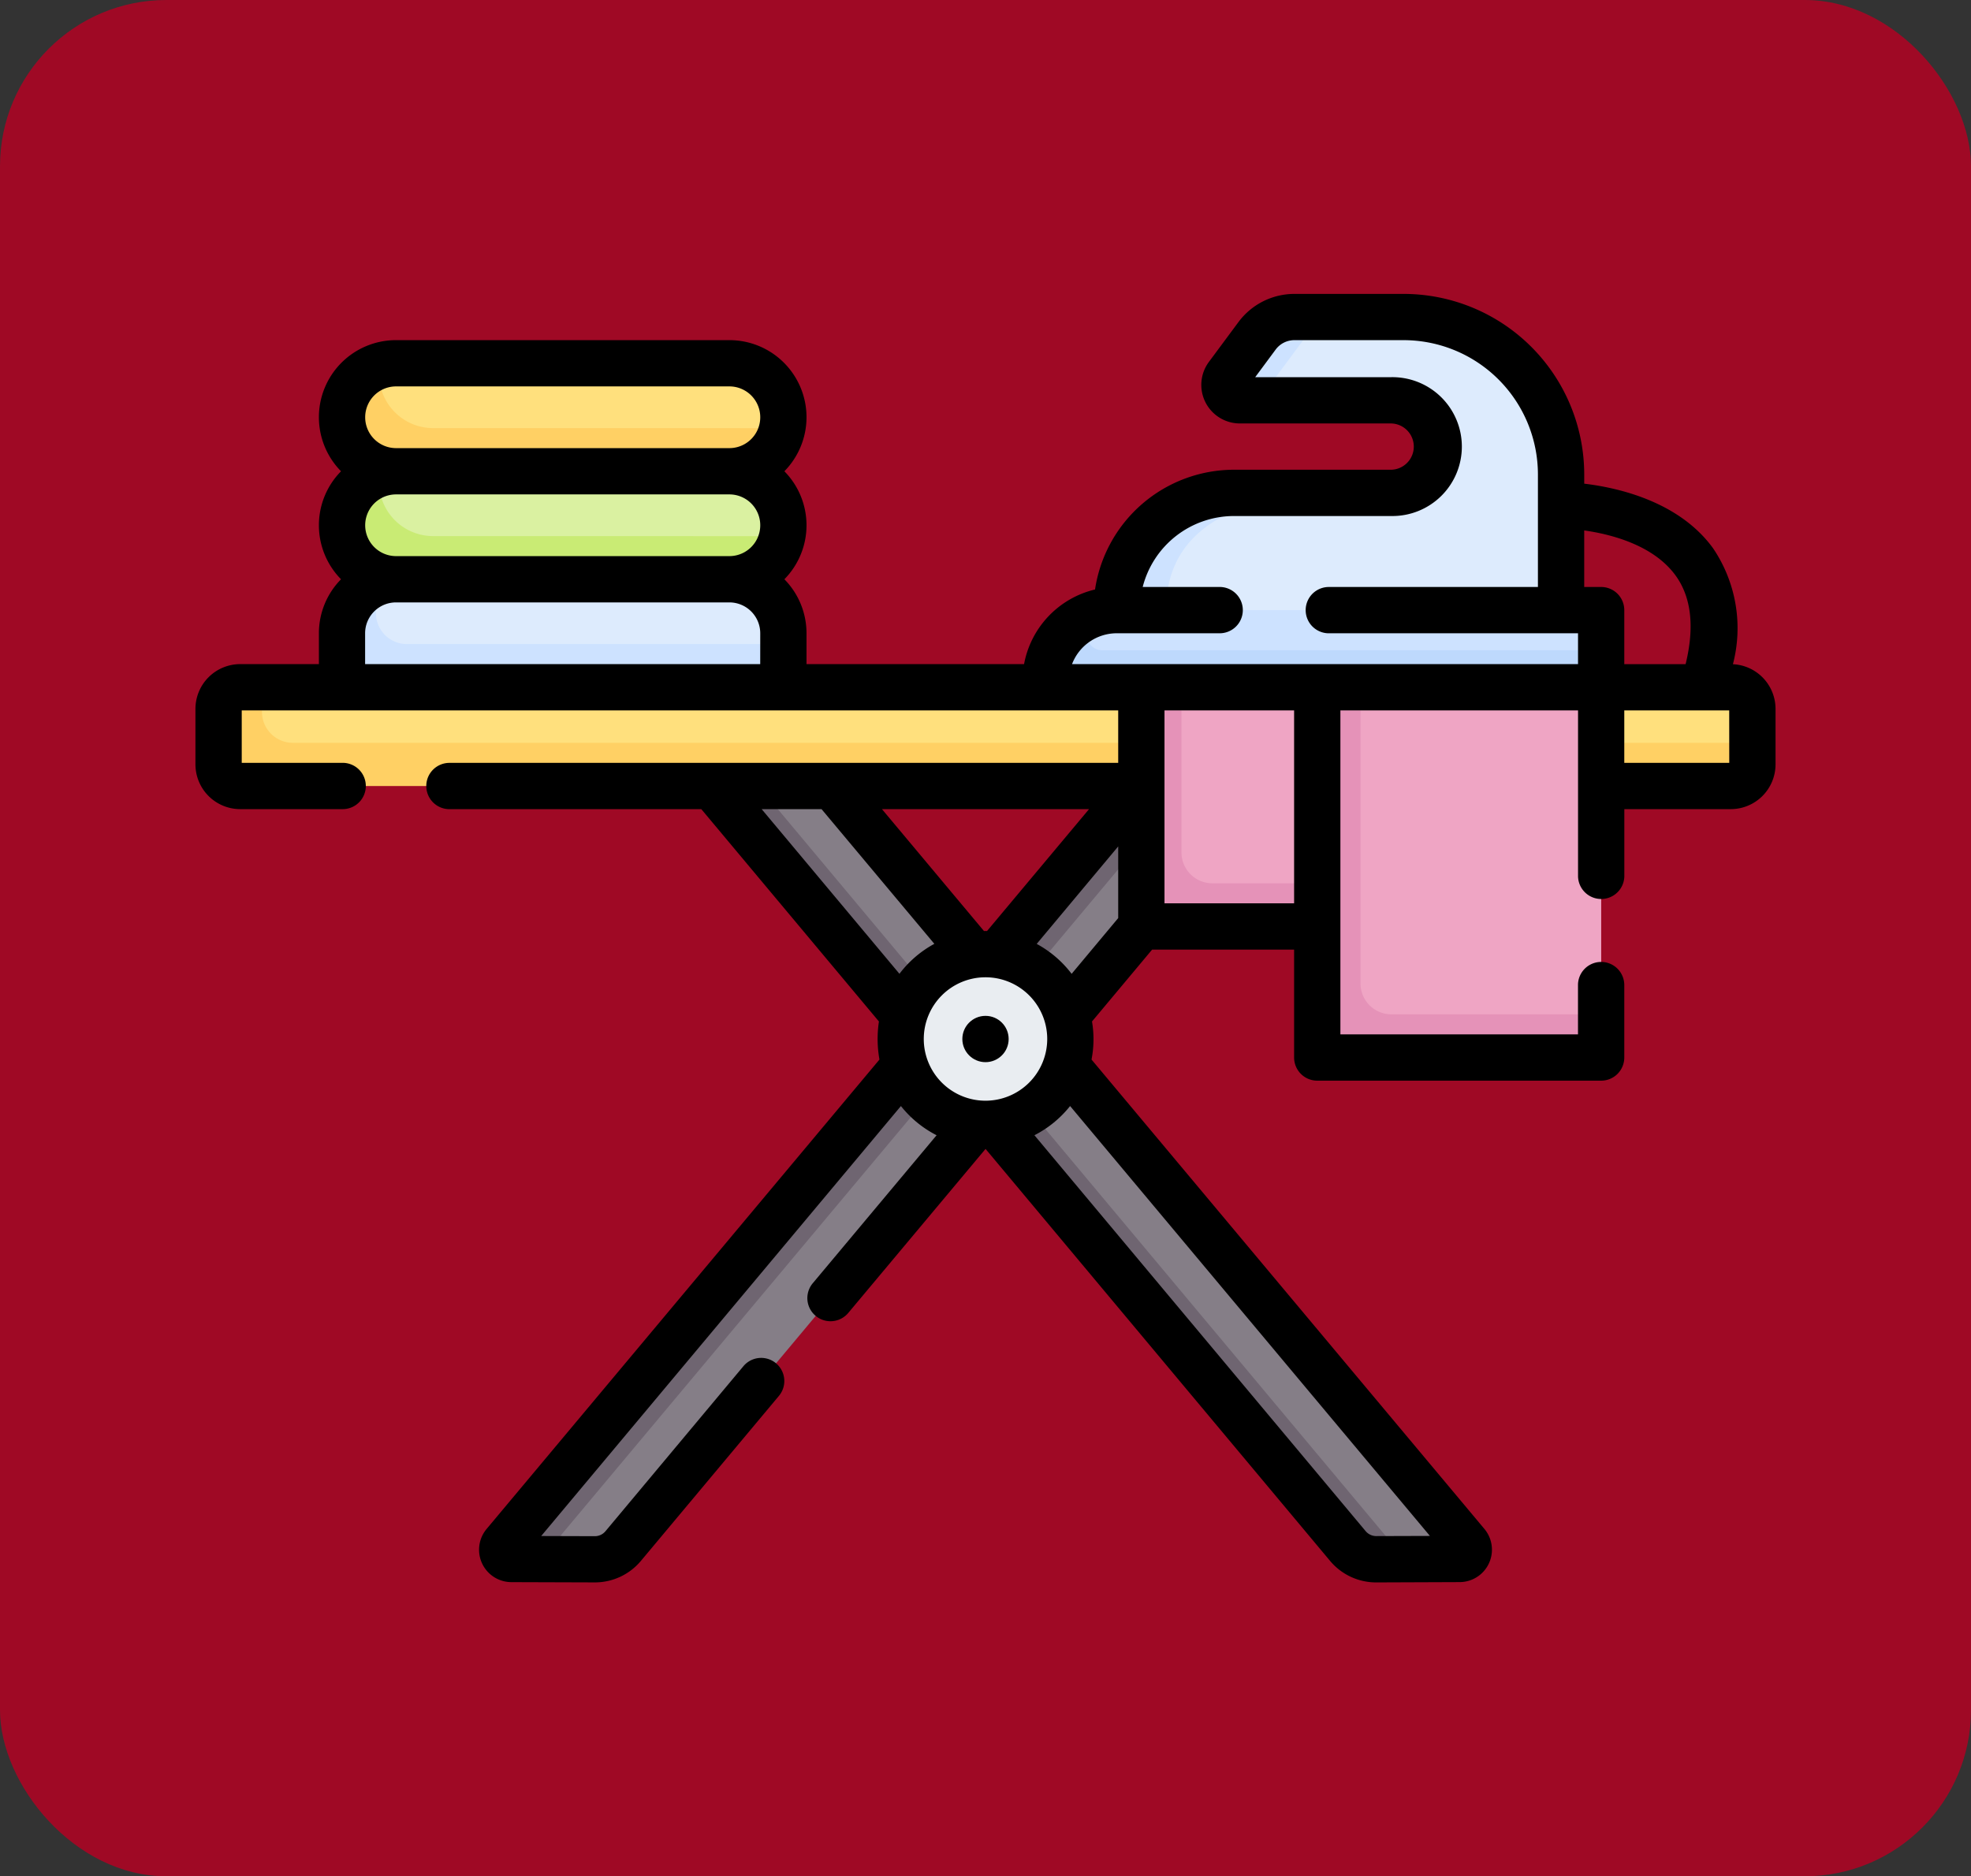<svg xmlns="http://www.w3.org/2000/svg" width="118.494" height="112.822" viewBox="0 0 118.494 112.822">
  <rect x="0" y="0" width="118.494" height="112.822" fill="#333333" stroke="none"/>
  <g id="Grupo_1054272" data-name="Grupo 1054272" transform="translate(-426 -1381)">
    <rect id="Rectángulo_338875" data-name="Rectángulo 338875" width="118.494" height="112.823" rx="10" transform="translate(426 1381)" fill="#9f0925"/>
    <g id="tabla-de-planchar-2" transform="translate(437.75 1351.473)">
      <g id="Grupo_1054279" data-name="Grupo 1054279" transform="translate(1.392 48.588)">
        <path id="Trazado_771485" data-name="Trazado 771485" d="M309.888,55.976l-1.54,2.045a.928.928,0,0,0,.746,1.48l.67.2h7.978a2.783,2.783,0,0,1,0,5.566h-3.28l-2.481.074c-5.943,0-10.13,1.033-10.13,6.976l11.906,1.292,14.19-1.292V64.158a9.462,9.462,0,0,0-9.462-9.462h-3.906l-2.453.154A2.783,2.783,0,0,0,309.888,55.976Z" transform="translate(-247.239 -54.696)" fill="#ddebfd"/>
        <g id="Grupo_1054276" data-name="Grupo 1054276" transform="translate(50.286 0.001)">
          <path id="Trazado_771486" data-name="Trazado 771486" d="M340.586,54.7a2.783,2.783,0,0,0-2.238,1.126l-2.876,3.882h-1.126a.928.928,0,0,1-.746-1.481l1.779-2.4a2.783,2.783,0,0,1,2.238-1.126Z" transform="translate(-323.233 -54.7)" fill="#cde2ff"/>
          <path id="Trazado_771487" data-name="Trazado 771487" d="M312.23,111.7c-5.943,0-10.761,1.812-10.761,7.05l-1.463.825-1.506-.825a7.05,7.05,0,0,1,7.05-7.05Z" transform="translate(-294.795 -101.125)" fill="#cde2ff"/>
          <path id="Trazado_771488" data-name="Trazado 771488" d="M310.744,154.334H278.532v-.371c0-1.843,2.241-4.01,2.241-4.01a4.26,4.26,0,0,1,1.464-.258h28.572a.557.557,0,0,1,.557.557v1.856Z" transform="translate(-278.532 -132.071)" fill="#cde2ff"/>
        </g>
        <path id="Trazado_771489" data-name="Trazado 771489" d="M308.9,153.239v2.226l-17.438,1.39-15.958-1.39v-.371a4.272,4.272,0,0,1,2.8-4.011,4.472,4.472,0,0,0-.315,1.059.93.93,0,0,0,.913,1.1Z" transform="translate(-225.777 -133.201)" fill="#bed9fd"/>
        <g id="Grupo_1054277" data-name="Grupo 1054277" transform="translate(7.421 2.783)">
          <path id="Trazado_771490" data-name="Trazado 771490" d="M72.561,69.7H52.523a3.249,3.249,0,0,0-.984.152s-1.858,1.645-1.858,3.095a2.95,2.95,0,0,0,3.19,2.94l19.193.04c1.569,0,3.678-2.325,3.678-2.325a3.249,3.249,0,0,0-3.181-3.9Z" transform="translate(-49.276 -69.696)" fill="#ffe07d"/>
          <path id="Trazado_771491" data-name="Trazado 771491" d="M73.965,74.264a3.243,3.243,0,0,1-3.181,2.593l-9.817,1.366L50.747,76.857a3.248,3.248,0,0,1-.984-6.342,3.385,3.385,0,0,0-.036.5,3.25,3.25,0,0,0,3.247,3.247Z" transform="translate(-47.5 -70.363)" fill="#ffd064"/>
        </g>
        <g id="Grupo_1054278" data-name="Grupo 1054278" transform="translate(7.421 9.277)">
          <path id="Trazado_771492" data-name="Trazado 771492" d="M72.561,104.7H52.523a3.249,3.249,0,0,0-.984.152s-1.858,1.645-1.858,3.095a2.95,2.95,0,0,0,3.19,2.94l19.193.04c1.569,0,3.678-2.325,3.678-2.325a3.249,3.249,0,0,0-3.181-3.9Z" transform="translate(-49.276 -104.696)" fill="#daf1a1"/>
          <path id="Trazado_771493" data-name="Trazado 771493" d="M73.965,109.264a3.243,3.243,0,0,1-3.181,2.593l-9.817,1.366-10.221-1.366a3.248,3.248,0,0,1-.984-6.343,3.386,3.386,0,0,0-.036.5,3.25,3.25,0,0,0,3.247,3.247Z" transform="translate(-47.5 -105.363)" fill="#c9eb74"/>
        </g>
        <path id="Trazado_771494" data-name="Trazado 771494" d="M72.7,139.7H52.662a3.238,3.238,0,0,0-1.207.232s-1.6,1.648-1.6,3.015v3.247H75.589l.357-2.6v-.65A3.247,3.247,0,0,0,72.7,139.7Z" transform="translate(-41.993 -123.926)" fill="#ddebfd"/>
        <path id="Trazado_771495" data-name="Trazado 771495" d="M74.031,144.61v2.6L60.284,149.64,47.5,147.208v-3.247a3.244,3.244,0,0,1,2.04-3.016v1.81A1.855,1.855,0,0,0,51.4,144.61Z" transform="translate(-40.079 -124.943)" fill="#cde2ff"/>
        <path id="Trazado_771496" data-name="Trazado 771496" d="M168.186,190.7,208.8,239.231a.557.557,0,0,1-.425.914l-3.274.011-1.5-.311a2.226,2.226,0,0,1-1.715-.8L162.532,190.7Z" transform="translate(-133.768 -165.463)" fill="#857e87"/>
        <path id="Trazado_771497" data-name="Trazado 771497" d="M198.191,240.159l-1.731,0a2.221,2.221,0,0,1-1.716-.8L154.05,190.7h2.783Z" transform="translate(-126.86 -165.467)" fill="#6f6571"/>
        <path id="Trazado_771498" data-name="Trazado 771498" d="M148.568,190.7l-40.694,48.667a2.226,2.226,0,0,1-1.715.8l-3.231-.01-1.5-.083a.557.557,0,0,1-.425-.914L143.244,190.7h5.324Z" transform="translate(-83.547 -165.463)" fill="#857e87"/>
        <path id="Trazado_771499" data-name="Trazado 771499" d="M101.727,240.154l-1.776-.005a.557.557,0,0,1-.425-.915L140.138,190.7h2.969Z" transform="translate(-82.346 -165.467)" fill="#6f6571"/>
        <path id="Trazado_771500" data-name="Trazado 771500" d="M99.638,180.4l-88.843-.213a1.3,1.3,0,0,1-1.3-1.3l-.028-2.491a1.3,1.3,0,0,1,1.3-1.3l.934-.4H64.578l15.1,1.2,12.543-1.2h7.792a1.3,1.3,0,0,1,1.3,1.3v2.042l-.377,1.062A1.3,1.3,0,0,1,99.638,180.4Z" transform="translate(-9.103 -152.432)" fill="#ffe07d"/>
        <path id="Trazado_771501" data-name="Trazado 771501" d="M99.711,178.04v1.3a1.3,1.3,0,0,1-1.3,1.3H8.8a1.3,1.3,0,0,1-1.3-1.3V176a1.3,1.3,0,0,1,1.3-1.3h1.3l.008,1.494a1.855,1.855,0,0,0,1.855,1.846Z" transform="translate(-7.5 -152.435)" fill="#ffd064"/>
        <circle id="Elipse_8065" data-name="Elipse 8065" cx="5.102" cy="5.102" r="5.102" transform="translate(41.003 38.313)" fill="#e9edf1"/>
        <path id="Trazado_771502" data-name="Trazado 771502" d="M321.495,188.466h-8.837a.87.87,0,0,1-.85-.888V175.258l1.427-.562h8.26l1.05,7.891Z" transform="translate(-255.348 -152.432)" fill="#efa5c4"/>
        <path id="Trazado_771503" data-name="Trazado 771503" d="M317.076,186.487l.957,1.288-.957,1.31h-9.648a.927.927,0,0,1-.928-.928V174.7h2.412l0,9.932a1.855,1.855,0,0,0,1.855,1.855Z" transform="translate(-251.025 -152.435)" fill="#e592b8"/>
        <path id="Trazado_771504" data-name="Trazado 771504" d="M381.24,196.311H367.692a.928.928,0,0,1-.928-.928l-.146-20.086,2.019-.6h14.472v19.667l-.941,1.02A.928.928,0,0,1,381.24,196.311Z" transform="translate(-299.989 -152.432)" fill="#efa5c4"/>
        <path id="Trazado_771505" data-name="Trazado 771505" d="M380.569,194.367v1.67a.928.928,0,0,1-.928.928H364.428a.928.928,0,0,1-.928-.928V174.7h2.6v17.811a1.855,1.855,0,0,0,1.855,1.855Z" transform="translate(-297.45 -152.435)" fill="#e592b8"/>
      </g>
      <g id="Grupo_1054280" data-name="Grupo 1054280" transform="translate(0 47.197)">
        <path id="Trazado_771506" data-name="Trazado 771506" d="M92.431,69.467a8.576,8.576,0,0,0-1.2-6.982c-2.053-2.818-5.732-3.636-7.739-3.874v-.561A10.866,10.866,0,0,0,72.637,47.2H66.061a4.191,4.191,0,0,0-3.354,1.69l-1.78,2.4a2.319,2.319,0,0,0,1.864,3.7h9.1a1.392,1.392,0,0,1,0,2.783H62.432a8.454,8.454,0,0,0-8.351,7.208l-.029,0a5.674,5.674,0,0,0-4.236,4.479H36.736V67.606a4.622,4.622,0,0,0-1.33-3.247,4.628,4.628,0,0,0,0-6.494A4.635,4.635,0,0,0,32.1,49.98H12.06a4.635,4.635,0,0,0-3.308,7.885,4.628,4.628,0,0,0,0,6.494,4.622,4.622,0,0,0-1.33,3.247v1.855H2.69A2.693,2.693,0,0,0,0,72.151v3.34a2.693,2.693,0,0,0,2.69,2.69H8.813a1.392,1.392,0,1,0,0-2.783H2.783V72.244H55.475V75.4H15.307a1.392,1.392,0,1,0,0,2.783H30.413L41.09,90.95a7.03,7.03,0,0,0,.032,2.289L17.506,121.463a1.948,1.948,0,0,0,1.488,3.2l5.005.016h.012a3.607,3.607,0,0,0,2.775-1.3l8.292-9.916a1.391,1.391,0,0,0-2.135-1.785L24.651,121.6a.833.833,0,0,1-.64.3h0l-3.225-.01L42.412,96.035a6.536,6.536,0,0,0,2.145,1.756l-7.446,8.9a1.391,1.391,0,1,0,2.135,1.785L47.5,98.612,68.208,123.38a3.607,3.607,0,0,0,2.775,1.3L76,124.661a1.948,1.948,0,0,0,1.488-3.2L53.871,93.239A6.369,6.369,0,0,0,53.9,90.95l3.612-4.32H66.05v6.487a1.392,1.392,0,0,0,1.392,1.392H84.511A1.392,1.392,0,0,0,85.9,93.117V88.724a1.392,1.392,0,0,0-2.783,0v3H68.833V72.244H83.12V82.23a1.392,1.392,0,0,0,2.783,0V78.181h6.4a2.693,2.693,0,0,0,2.69-2.69v-3.34a2.691,2.691,0,0,0-2.563-2.684Zm-58.478-.006H10.2V67.606A1.857,1.857,0,0,1,12.06,65.75H32.1a1.857,1.857,0,0,1,1.855,1.855ZM32.1,62.967H12.06a1.855,1.855,0,0,1,0-3.711H32.1a1.855,1.855,0,0,1,0,3.711Zm0-6.494H12.06a1.855,1.855,0,0,1,0-3.711H32.1a1.855,1.855,0,1,1,0,3.711ZM53.722,78.181l-6.134,7.331c-.033,0-.03-.005-.182,0l-6.134-7.331Zm-11.4,9.9-8.282-9.9h3.6l6.781,8.1A6.541,6.541,0,0,0,42.322,88.085ZM47.5,95.714A3.711,3.711,0,1,1,51.208,92,3.715,3.715,0,0,1,47.5,95.714Zm26.715,26.17-3.226.01h0a.833.833,0,0,1-.64-.3L50.438,97.79a6.534,6.534,0,0,0,2.145-1.756ZM55.475,84.732l-2.8,3.353a6.537,6.537,0,0,0-2.1-1.8l4.9-5.862Zm10.575-.886H58.258v-11.6H66.05ZM83.119,69.461H52.7a2.878,2.878,0,0,1,2.685-1.855h6.227a1.392,1.392,0,0,0,0-2.783H56.947a5.669,5.669,0,0,1,5.486-4.267h9.462a4.175,4.175,0,1,0,0-8.349H63.711l1.232-1.663a1.4,1.4,0,0,1,1.118-.563h6.576a8.08,8.08,0,0,1,8.071,8.071v6.772H68.1a1.392,1.392,0,0,0,0,2.783H83.119Zm1.392-4.638h-1.02v-3.4c1.6.226,4.159.871,5.495,2.712.947,1.306,1.147,3.1.6,5.329H85.9V66.214A1.392,1.392,0,0,0,84.511,64.823Zm7.7,10.575H85.9V72.244h6.308Z" transform="translate(0 -47.197)"/>
        <circle id="Elipse_8066" data-name="Elipse 8066" cx="1.392" cy="1.392" r="1.392" transform="translate(46.105 43.415)"/>
      </g>
    </g>
  </g>
</svg>
